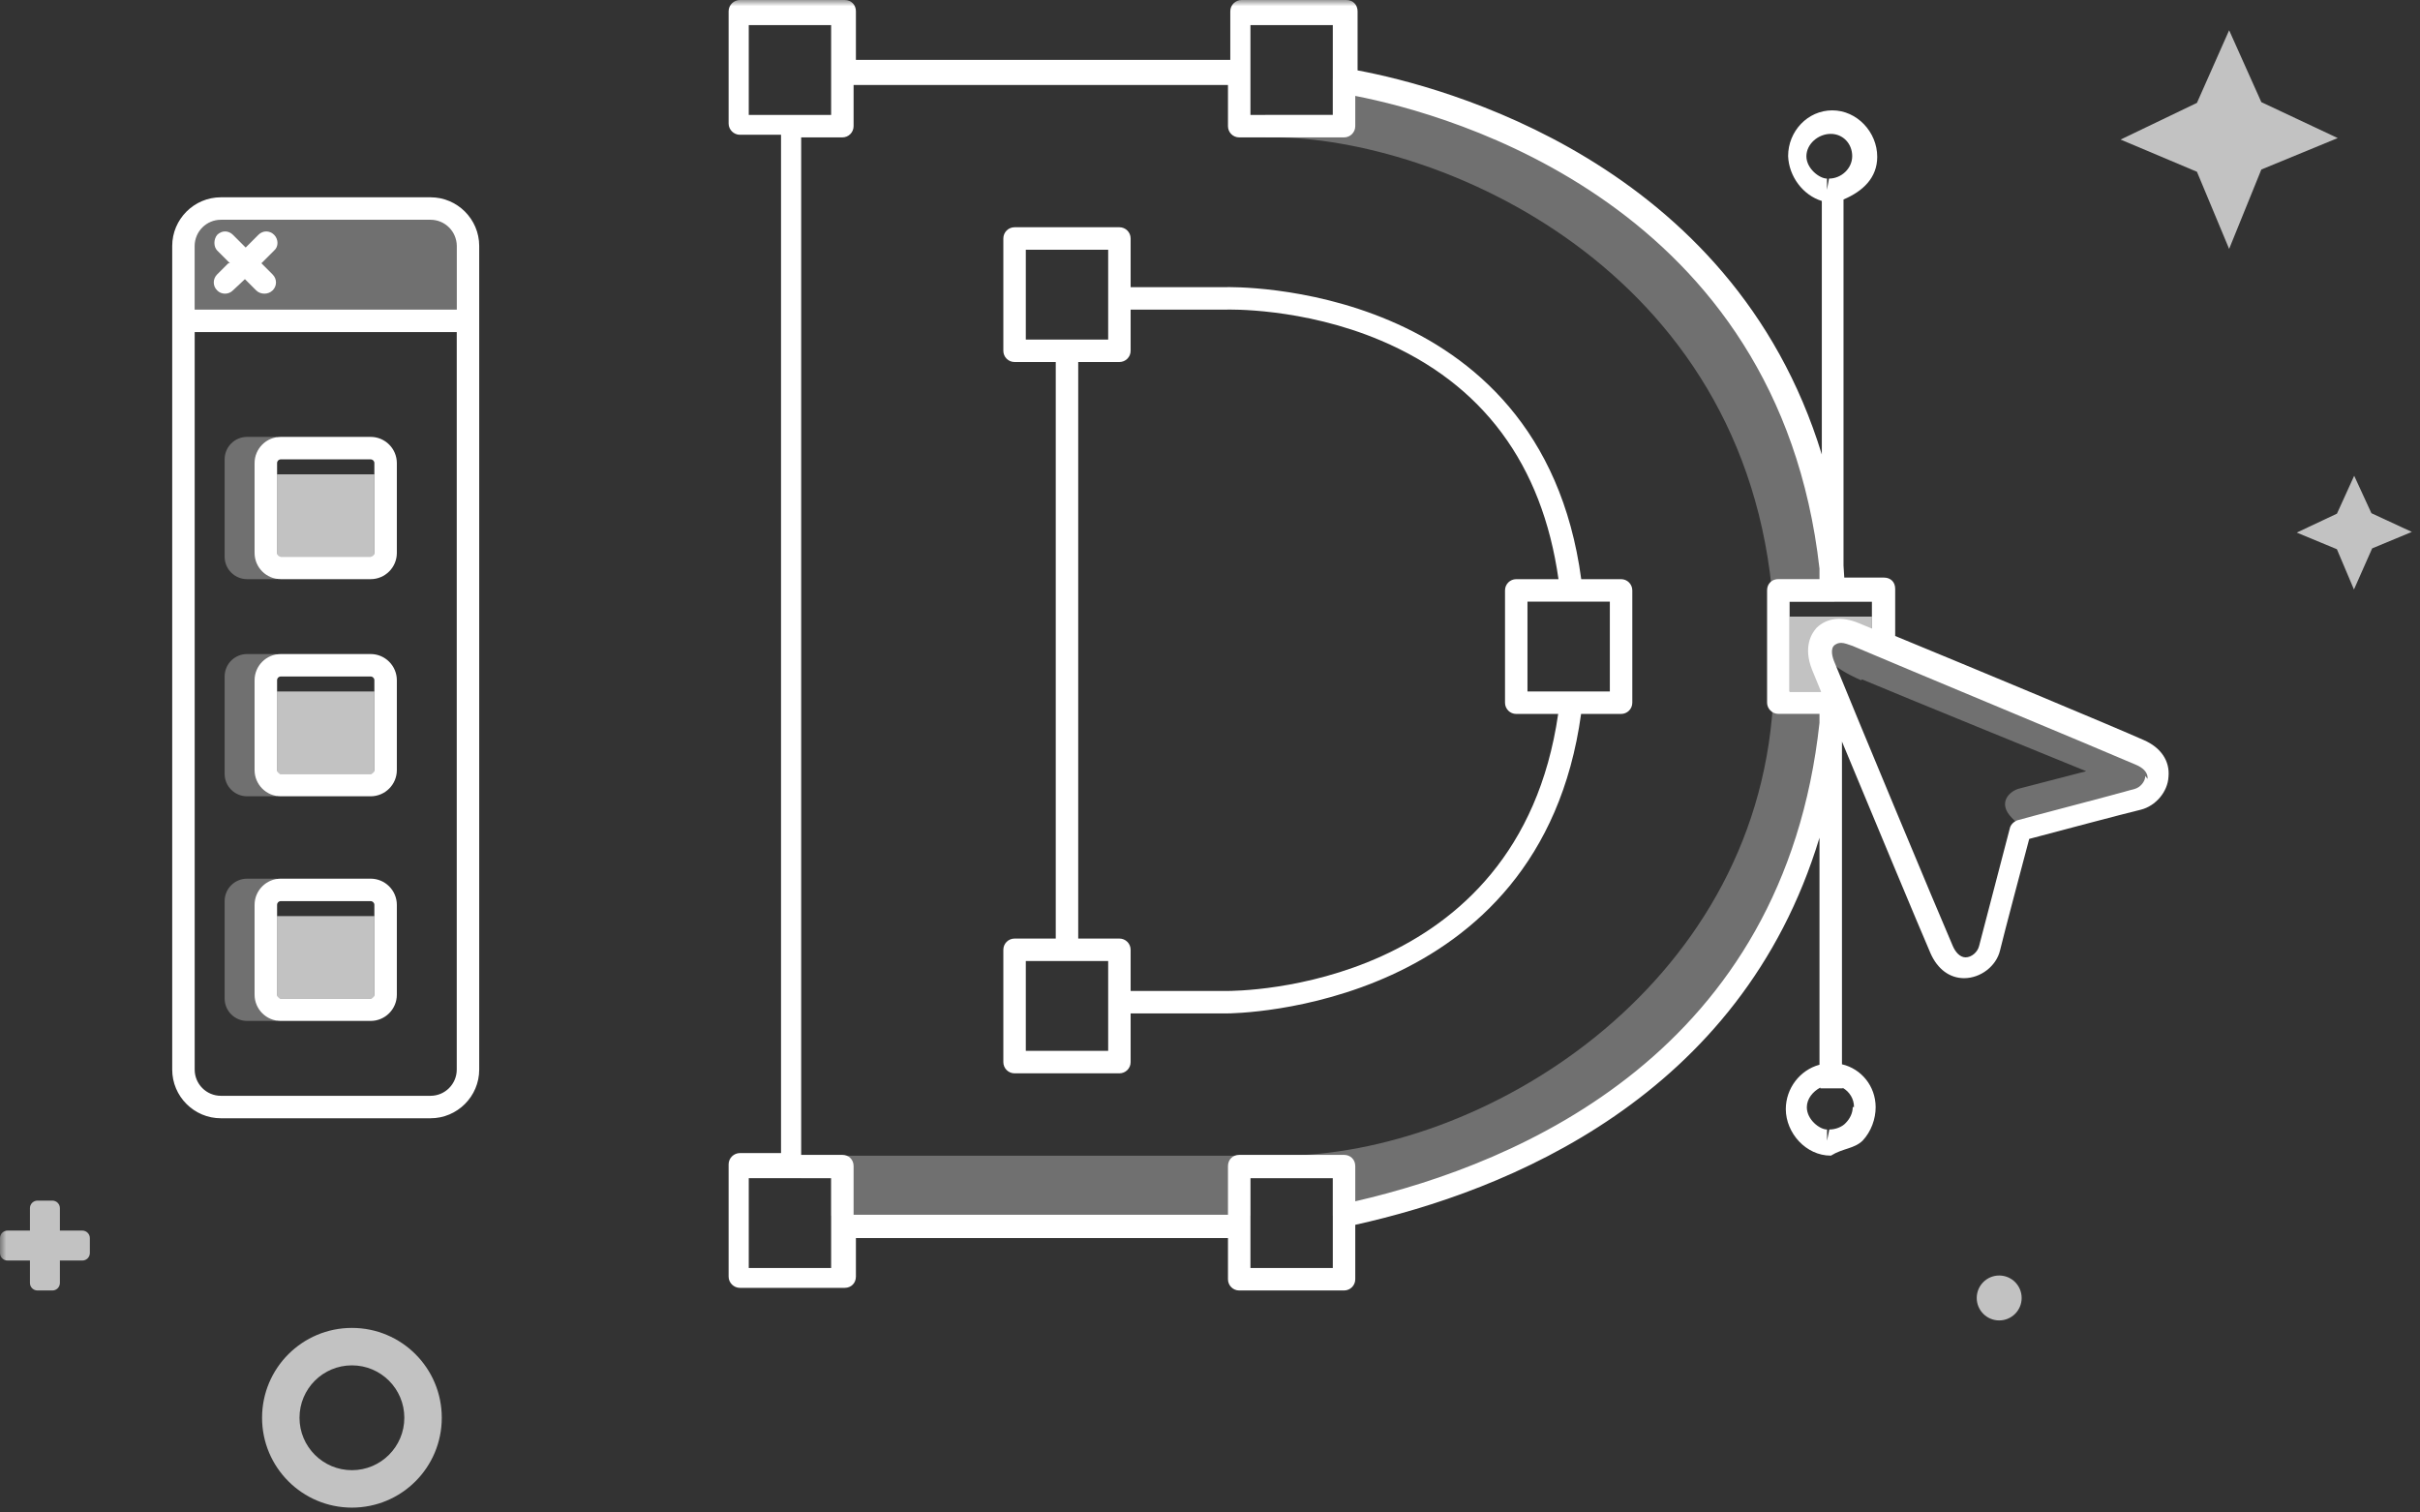 
<svg width="192px" height="120px" viewBox="0 0 192 120" version="1.1" xmlns="http://www.w3.org/2000/svg" xmlns:xlink="http://www.w3.org/1999/xlink">
    <rect x="0" y="0" width="192" height="120" fill="#333333" stroke="none"/>
    <!-- Generator: Sketch 41.2 (35397) - http://www.bohemiancoding.com/sketch -->
    <desc>Created with Sketch.</desc>
    <defs>
        <polygon id="path-1" points="0 119.614 191.352 119.614 191.352 0 0 0"></polygon>
    </defs>
    <g id="Illustration" stroke="none" stroke-width="1" fill="none" fill-rule="evenodd">
        <path d="M27.921,116.644 C25.622,116.644 23.762,114.778 23.762,112.485 C23.762,110.186 25.622,108.327 27.921,108.327 C30.22,108.327 32.079,110.186 32.079,112.485 C32.079,114.778 30.22,116.644 27.921,116.644 L27.921,116.644 Z M27.921,105.356 C23.982,105.356 20.792,108.547 20.792,112.485 C20.792,116.424 23.988,119.614 27.921,119.614 C31.865,119.614 35.05,116.424 35.05,112.485 C35.05,108.547 31.865,105.356 27.921,105.356 L27.921,105.356 Z M176.857,19.747 L174.303,13.628 L168.244,11.073 L174.303,8.162 L176.857,2.4 L179.412,8.103 L185.471,10.954 L179.412,13.45 L176.857,19.747 L176.857,19.747 Z M186.76,46.77 L185.406,43.574 L182.222,42.255 L185.412,40.752 L186.778,37.747 L188.145,40.717 L191.352,42.202 L188.204,43.509 L186.76,46.77 L186.76,46.77 Z" id="Fill-1" fill-opacity="0.7" fill="#FFFFFF"></path>
        <mask id="mask-2" fill="white">
            <use xlink:href="#path-1"></use>
        </mask>
        <g id="Clip-4"></g>
        <path d="M15.446,25.158 L36.238,25.158 L36.238,17.436 L15.446,17.436 L15.446,25.158 Z M105.743,6.25 L105.743,9.119 L100.396,9.119 L100.396,10.889 L100.99,10.901 C113.988,10.901 138.642,21.149 140.673,47.875 L140.661,55.907 C139.206,78.523 117.523,91.693 101.584,91.693 L63.564,91.693 L63.564,93.475 L65.941,93.475 L65.941,96.446 L99.208,96.446 L99.208,93.475 L105.743,93.475 L105.743,96.446 L107.525,96.446 C120.665,93.665 143.168,85.414 145.545,56.347 L145.545,54.861 L141.98,54.861 L141.98,47.733 L145.545,47.733 L145.545,47.436 C143.168,21.671 121.812,8.614 105.743,6.25 L105.743,6.25 Z" id="Fill-3" fill-opacity="0.3" fill="#FFFFFF" mask="url(#mask-2)"></path>
        <path d="M6.535,97.634 L4.752,97.634 L4.752,95.851 C4.752,95.525 4.485,95.257 4.158,95.257 L2.97,95.257 C2.644,95.257 2.376,95.525 2.376,95.851 L2.376,97.634 L0.594,97.634 C0.267,97.634 0,97.901 0,98.228 L0,99.416 C0,99.743 0.267,100.01 0.594,100.01 L2.376,100.01 L2.376,101.792 C2.376,102.119 2.644,102.386 2.97,102.386 L4.158,102.386 C4.485,102.386 4.752,102.119 4.752,101.792 L4.752,100.01 L6.535,100.01 C6.861,100.01 7.129,99.743 7.129,99.416 L7.129,98.228 C7.129,97.901 6.861,97.634 6.535,97.634" id="Fill-5" fill-opacity="0.7" fill="#FFFFFF" mask="url(#mask-2)"></path>
        <path d="M158.614,101.198 C159.598,101.198 160.396,101.996 160.396,102.98 C160.396,103.965 159.598,104.762 158.614,104.762 C157.63,104.762 156.832,103.965 156.832,102.98 C156.832,101.996 157.63,101.198 158.614,101.198" id="Fill-6" fill-opacity="0.7" fill="#FFFFFF" mask="url(#mask-2)"></path>
        <polyline id="Fill-7" fill-opacity="0.7" fill="#FFFFFF" mask="url(#mask-2)" points="144.95 50.703 148.515 50.703 148.515 48.921 141.98 48.921 141.98 54.861 144.95 54.861"></polyline>
        <path d="M21.98,81 L19.604,81 C18.618,81 17.822,80.204 17.822,79.218 L17.822,71.495 C17.822,70.509 18.618,69.713 19.604,69.713 L21.98,69.713 L21.98,81 Z M21.98,63.178 L19.604,63.178 C18.618,63.178 17.822,62.382 17.822,61.396 L17.822,53.673 C17.822,52.687 18.618,51.891 19.604,51.891 L21.98,51.891 L21.98,63.178 Z M21.98,45.95 L19.604,45.95 C18.618,45.95 17.822,45.154 17.822,44.168 L17.822,36.446 C17.822,35.459 18.618,34.663 19.604,34.663 L21.98,34.663 L21.98,45.95 Z M147.725,53.899 C150.416,55.04 165.517,61.188 165.517,61.188 L160.242,62.554 C159.469,62.733 158.412,63.683 159.636,64.907 L160.586,65.857 L169.901,63.065 C169.901,63.065 172.277,60.689 169.741,59.62 C167.216,58.55 144.707,50.055 144.707,50.055 C144.707,50.055 142.984,51.956 147.677,53.976 L147.725,53.899 Z" id="Fill-8" fill-opacity="0.3" fill="#FFFFFF" mask="url(#mask-2)"></path>
        <path d="M21.98,61.396 L29.703,61.396 L29.703,54.861 L21.98,54.861 L21.98,61.396 Z M21.98,79.218 L29.703,79.218 L29.703,72.683 L21.98,72.683 L21.98,79.218 Z M21.98,44.168 L29.703,44.168 L29.703,37.634 L21.98,37.634 L21.98,44.168 Z" id="Fill-9" fill-opacity="0.7" fill="#FFFFFF" mask="url(#mask-2)"></path>
        <path d="M15.446,84.861 L15.446,26.347 L36.238,26.347 L36.238,84.861 C36.238,86.008 35.305,86.941 34.158,86.941 L17.525,86.941 C16.378,86.941 15.446,86.008 15.446,84.861 L15.446,84.861 Z M17.525,17.436 L34.158,17.436 C35.305,17.436 36.238,18.368 36.238,19.515 L36.238,24.564 L15.446,24.564 L15.446,19.515 C15.446,18.368 16.378,17.436 17.525,17.436 L17.525,17.436 Z M34.158,88.723 C36.285,88.723 38.02,86.988 38.02,84.861 L38.02,19.515 C38.02,17.388 36.285,15.653 34.158,15.653 L17.525,15.653 C15.398,15.653 13.663,17.388 13.663,19.515 L13.663,84.861 C13.663,86.988 15.398,88.723 17.525,88.723 L34.158,88.723 Z M63.564,91.693 L63.564,10.901 L66.832,10.901 C67.325,10.901 67.723,10.503 67.723,10.01 L67.723,6.743 L97.426,6.743 L97.426,10.01 C97.426,10.503 97.824,10.901 98.317,10.901 L106.634,10.901 C107.127,10.901 107.525,10.503 107.525,10.01 L107.525,7.61 C115.093,9.083 141.101,16.236 144.356,45.113 L144.356,45.945 L141.089,45.945 C140.596,45.945 140.198,46.301 140.198,46.836 L140.198,55.747 C140.198,56.222 140.596,56.638 141.089,56.638 L144.356,56.638 L144.356,57.35 C141.523,83.43 120.653,92.281 107.525,95.311 L107.525,92.519 C107.525,91.984 107.127,91.628 106.634,91.628 L98.317,91.628 C97.824,91.628 97.426,91.984 97.426,92.519 L97.426,96.38 L67.723,96.38 L67.723,92.519 C67.723,91.984 67.325,91.628 66.832,91.628 L63.564,91.628 L63.564,91.693 Z M59.406,100.604 L65.941,100.604 L65.941,93.475 L59.406,93.475 L59.406,100.604 Z M59.406,9.119 L65.941,9.119 L65.941,1.99 L59.406,1.99 L59.406,9.119 Z M99.208,9.119 L105.743,9.119 L105.743,1.99 L99.208,1.99 L99.208,9.119 Z M148.515,49.871 L147.469,49.438 C146.121,48.879 144.933,49.022 144.125,49.812 C143.709,50.275 143.055,51.333 143.768,53.139 L144.481,54.873 L141.98,54.873 L141.98,47.745 L148.515,47.745 L148.515,49.871 L148.515,49.871 Z M170.204,61.562 C170.204,62.02 169.788,62.483 169.372,62.59 C167.947,63.006 160.402,64.966 160.046,65.085 C159.749,65.204 159.511,65.442 159.451,65.739 L157.016,75.065 C156.897,75.541 156.422,75.956 155.947,75.956 C155.471,75.956 155.115,75.481 154.937,75.065 C153.749,72.333 147.214,56.65 145.55,52.55 C145.372,52.135 145.194,51.481 145.55,51.184 C145.729,51.065 145.848,51.006 146.085,51.006 C146.323,51.006 146.62,51.125 146.976,51.244 C151.016,52.966 166.758,59.501 169.491,60.689 C169.907,60.867 170.442,61.224 170.382,61.8 L170.204,61.562 Z M146.994,87.832 C146.994,88.307 146.774,88.752 146.442,89.091 C146.145,89.424 145.61,89.614 145.135,89.614 L144.956,90.505 L144.956,89.614 C144.362,89.614 143.352,88.824 143.352,87.85 C143.352,87.178 143.828,86.602 144.422,86.287 L144.422,86.347 L146.204,86.347 L146.204,86.311 C146.739,86.62 147.095,87.184 147.095,87.832 L146.994,87.832 Z M99.208,100.604 L105.743,100.604 L105.743,93.475 L99.208,93.475 L99.208,100.604 Z M143.317,12.404 C143.317,11.424 144.255,10.622 145.248,10.622 C146.228,10.622 146.952,11.406 146.952,12.386 C146.952,13.366 146.091,14.168 145.111,14.168 L144.95,15.059 L144.95,14.168 C144.356,14.168 143.323,13.378 143.317,12.404 L143.317,12.404 Z M97.426,98.228 L97.426,101.495 C97.426,101.988 97.824,102.386 98.317,102.386 L106.634,102.386 C107.127,102.386 107.525,101.988 107.525,101.495 L107.525,97.176 C119.525,94.515 138.119,87.077 144.356,66.463 L144.356,84.475 C142.812,84.891 141.683,86.341 141.683,88.004 C141.695,89.905 143.287,91.687 145.248,91.687 L145.265,91.687 C146.216,91.093 147.107,91.152 147.778,90.499 C148.45,89.786 148.818,88.776 148.812,87.826 C148.8,86.162 147.671,84.796 146.139,84.44 L146.139,58.836 C148.634,64.836 152.293,73.628 153.172,75.648 C153.725,76.895 154.687,77.608 155.828,77.608 C157.135,77.608 158.382,76.657 158.679,75.41 C158.976,74.162 160.521,68.341 160.996,66.558 C162.778,66.083 168.6,64.539 169.848,64.242 C171.036,63.945 171.986,62.816 172.046,61.628 C172.164,60.38 171.451,59.311 170.085,58.717 C167.828,57.707 156.422,52.954 150.362,50.459 L150.362,46.717 C150.362,46.182 150.006,45.826 149.471,45.826 L146.323,45.826 L146.263,44.875 L146.263,15.826 C147.808,15.172 148.937,14.103 148.937,12.44 C148.937,10.479 147.333,8.756 145.372,8.756 C143.412,8.756 141.867,10.42 141.867,12.38 C141.927,14.008 143.055,15.493 144.541,15.945 L144.541,36.059 C137.412,12.772 114.362,6.832 107.709,5.584 L107.709,0.891 C107.709,0.398 107.352,0 106.818,0 L98.501,0 C98.026,0 97.61,0.398 97.61,0.891 L97.61,4.752 L67.907,4.752 L67.907,0.891 C67.907,0.398 67.55,0 67.016,0 L58.699,0 C58.224,0 57.808,0.398 57.808,0.891 L57.808,9.802 C57.808,10.295 58.224,10.693 58.699,10.693 L61.966,10.693 L61.966,91.485 L58.699,91.485 C58.224,91.485 57.808,91.883 57.808,92.376 L57.808,101.287 C57.808,101.78 58.224,102.178 58.699,102.178 L67.016,102.178 C67.55,102.178 67.907,101.78 67.907,101.287 L67.907,98.228 L97.61,98.228 L97.426,98.228 Z" id="Fill-10" fill="#FFFFFF" mask="url(#mask-2)"></path>
        <path d="M21.98,53.97 C21.98,53.804 22.111,53.673 22.277,53.673 L29.406,53.673 C29.572,53.673 29.703,53.804 29.703,53.97 L29.703,61.099 C29.703,61.265 29.572,61.396 29.406,61.396 L22.277,61.396 C22.111,61.396 21.98,61.259 21.98,61.099 L21.98,53.97 Z M22.277,63.178 L29.406,63.178 C30.552,63.178 31.485,62.246 31.485,61.099 L31.485,53.97 C31.485,52.824 30.552,51.891 29.406,51.891 L22.277,51.891 C21.131,51.891 20.198,52.824 20.198,53.97 L20.198,61.099 C20.198,62.246 21.131,63.178 22.277,63.178 L22.277,63.178 Z M21.98,71.792 C21.98,71.626 22.111,71.495 22.277,71.495 L29.406,71.495 C29.572,71.495 29.703,71.632 29.703,71.792 L29.703,78.921 C29.703,79.087 29.572,79.218 29.406,79.218 L22.277,79.218 C22.111,79.218 21.98,79.081 21.98,78.921 L21.98,71.792 Z M22.277,81 L29.406,81 C30.552,81 31.485,80.067 31.485,78.921 L31.485,71.792 C31.485,70.646 30.552,69.713 29.406,69.713 L22.277,69.713 C21.131,69.713 20.198,70.646 20.198,71.792 L20.198,78.921 C20.198,80.067 21.131,81 22.277,81 L22.277,81 Z M21.98,36.743 C21.98,36.576 22.111,36.446 22.277,36.446 L29.406,36.446 C29.572,36.446 29.703,36.576 29.703,36.743 L29.703,43.871 C29.703,44.038 29.572,44.168 29.406,44.168 L22.277,44.168 C22.111,44.168 21.98,44.038 21.98,43.871 L21.98,36.743 Z M22.277,45.95 L29.406,45.95 C30.552,45.95 31.485,45.018 31.485,43.871 L31.485,36.743 C31.485,35.596 30.552,34.663 29.406,34.663 L22.277,34.663 C21.131,34.663 20.198,35.596 20.198,36.743 L20.198,43.871 C20.198,45.018 21.131,45.95 22.277,45.95 L22.277,45.95 Z M81.386,83.376 L87.921,83.376 L87.921,76.248 L81.386,76.248 L81.386,83.376 Z M85.545,28.723 L88.812,28.723 C89.305,28.723 89.703,28.325 89.703,27.832 L89.703,24.564 L97.307,24.564 C97.366,24.564 103.331,24.374 109.568,27.024 C117.63,30.446 122.358,36.826 123.648,45.95 L120.297,45.95 C119.804,45.95 119.406,46.349 119.406,46.842 L119.406,55.752 C119.406,56.246 119.804,56.644 120.297,56.644 L123.624,56.644 C120.451,78.564 98.275,78.624 97.283,78.624 L89.703,78.624 L89.703,75.356 C89.703,74.863 89.305,74.465 88.812,74.465 L85.545,74.465 L85.545,28.723 Z M81.386,26.941 L87.921,26.941 L87.921,19.812 L81.386,19.812 L81.386,26.941 Z M121.188,54.861 L127.723,54.861 L127.723,47.733 L121.188,47.733 L121.188,54.861 Z M80.495,85.158 L88.812,85.158 C89.305,85.158 89.703,84.76 89.703,84.267 L89.703,80.406 L97.283,80.406 C98.014,80.406 122.21,80.156 125.442,56.644 L128.614,56.644 C129.107,56.644 129.505,56.246 129.505,55.752 L129.505,46.842 C129.505,46.349 129.107,45.95 128.614,45.95 L125.453,45.95 C122.263,22.141 97.497,22.782 97.283,22.782 L89.703,22.782 L89.703,18.921 C89.703,18.428 89.305,18.03 88.812,18.03 L80.495,18.03 C80.002,18.03 79.604,18.428 79.604,18.921 L79.604,27.832 C79.604,28.325 80.002,28.723 80.495,28.723 L83.762,28.723 L83.762,74.465 L80.495,74.465 C80.002,74.465 79.604,74.863 79.604,75.356 L79.604,84.267 C79.604,84.76 80.002,85.158 80.495,85.158 L80.495,85.158 Z M18.119,20.881 L17.228,21.772 C16.871,22.129 16.871,22.693 17.228,23.038 C17.394,23.216 17.626,23.299 17.851,23.299 C18.077,23.299 18.309,23.216 18.481,23.038 L19.432,22.147 L20.323,23.038 C20.501,23.216 20.739,23.299 20.976,23.299 C21.214,23.299 21.451,23.216 21.63,23.038 C21.986,22.693 21.986,22.129 21.63,21.778 L20.739,20.887 L21.749,19.877 C22.105,19.58 22.105,18.986 21.749,18.63 C21.392,18.273 20.857,18.273 20.501,18.63 L19.491,19.64 L18.481,18.63 C18.125,18.273 17.59,18.273 17.234,18.63 C16.937,18.986 16.937,19.58 17.234,19.877 L18.244,20.887 L18.119,20.881 Z" id="Fill-11" fill="#FFFFFF" mask="url(#mask-2)"></path>
    </g>
</svg>